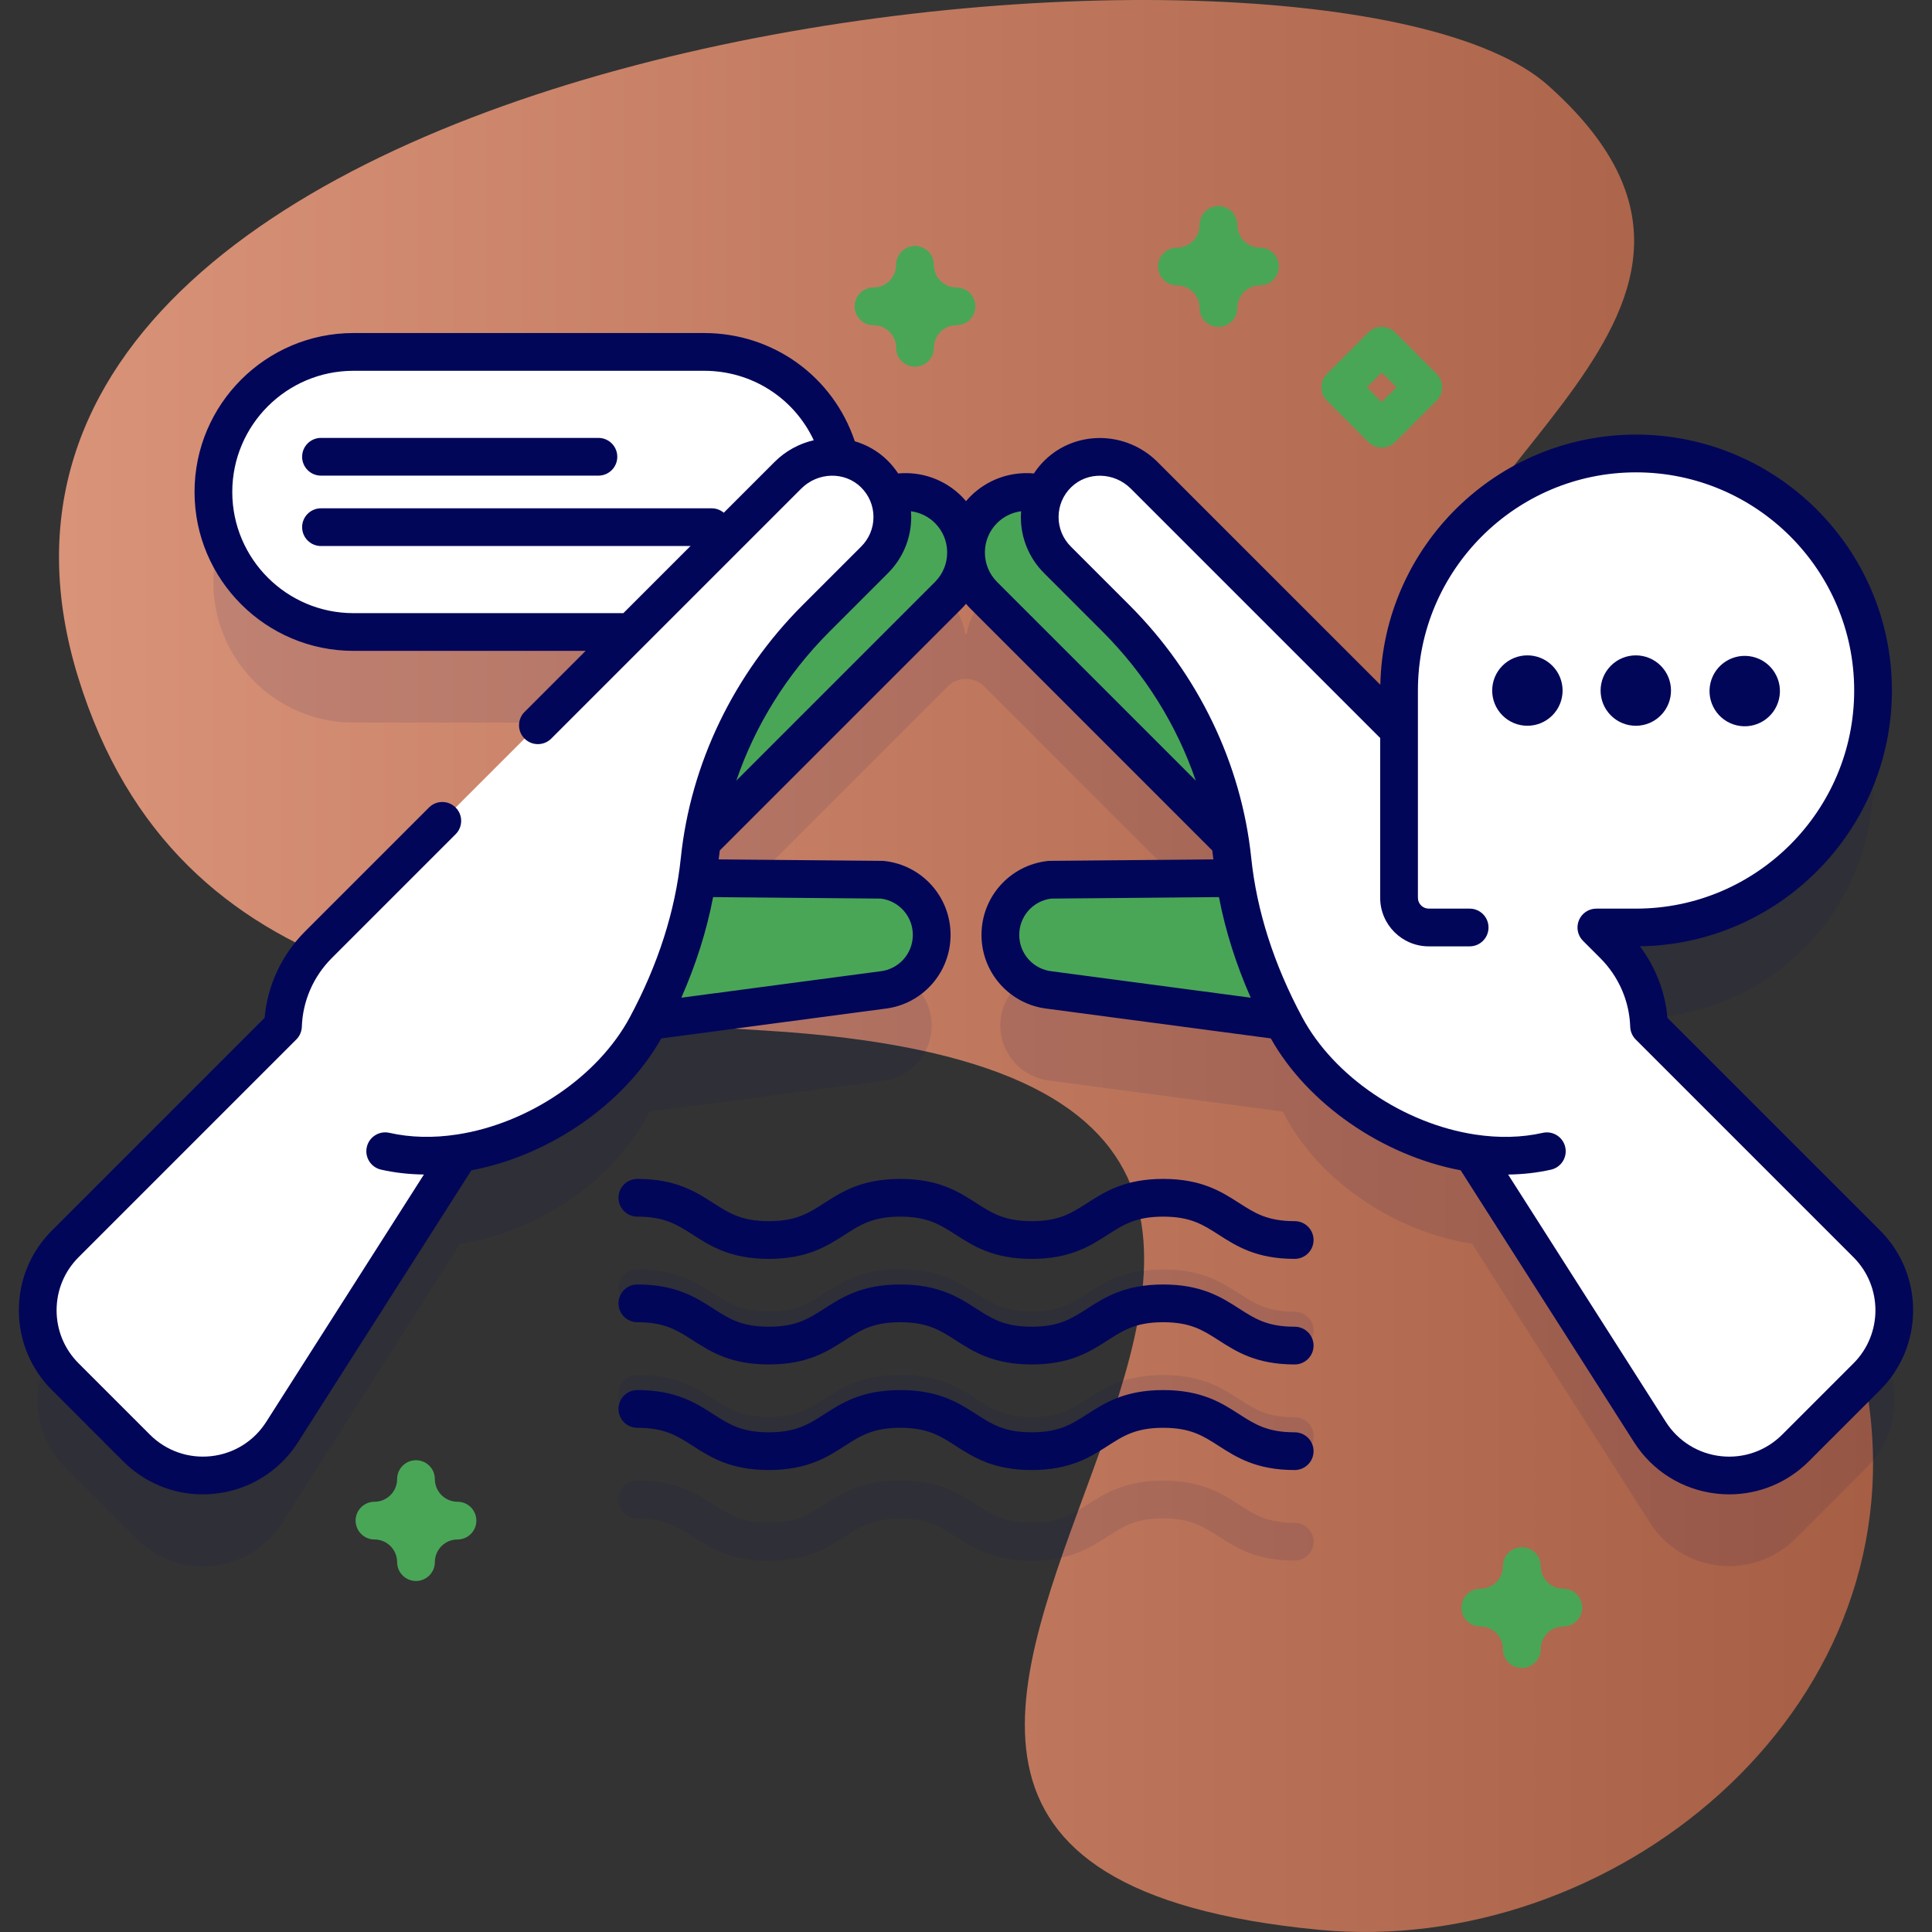 <?xml version="1.0"?>
<svg xmlns="http://www.w3.org/2000/svg" xmlns:xlink="http://www.w3.org/1999/xlink" xmlns:svgjs="http://svgjs.com/svgjs" version="1.1" width="512" height="512" x="0" y="0" viewBox="0 0 512 512" style="enable-background:new 0 0 512 512" xml:space="preserve" class=""><rect x="0" y="0" width="512" height="512" fill="#333333" stroke="none"/><g><linearGradient xmlns="http://www.w3.org/2000/svg" id="SVGID_1_" gradientUnits="userSpaceOnUse" x1="15.637" x2="496.377" y1="256" y2="256"><stop stop-opacity="1" stop-color="#d99379" offset="0"/><stop stop-opacity="1" stop-color="#a65e44" offset="1"/></linearGradient><g xmlns="http://www.w3.org/2000/svg"><g><g><path d="m20.729 179.563c26.255 85.007 107.775 89.005 182.131 93.553 244.867 14.978-63.002 218.186 146.697 238.304 77.136 7.4 157.787-56.956 145.589-140.291-11.106-75.878-121.152-121.073-121.207-191.979-.043-55.945 103.86-96.409 36.272-156.553-60.248-53.612-442.87-15.888-389.482 156.966z" fill="url(#SVGID_1_)" data-original="url(#SVGID_1_)" style=""/></g><g><g><g opacity=".1"><g><g><path d="m343.107 385.595c-10.179 0-15.463-3.395-20.124-6.389-4.177-2.684-7.476-4.803-14.719-4.803s-10.542 2.119-14.719 4.803c-4.661 2.994-9.945 6.389-20.124 6.389-10.178 0-15.461-3.395-20.122-6.39-4.176-2.683-7.474-4.802-14.715-4.802-7.242 0-10.541 2.119-14.718 4.803-4.661 2.994-9.944 6.389-20.121 6.389-10.178 0-15.46-3.395-20.122-6.389-4.176-2.684-7.475-4.803-14.716-4.803-2.762 0-5-2.238-5-5s2.238-5 5-5c10.178 0 15.46 3.395 20.122 6.389 4.176 2.684 7.475 4.803 14.716 4.803s10.54-2.119 14.716-4.802c4.662-2.995 9.945-6.39 20.123-6.39 10.177 0 15.46 3.395 20.121 6.389 4.176 2.684 7.474 4.803 14.716 4.803 7.243 0 10.543-2.119 14.72-4.803 4.661-2.994 9.945-6.389 20.123-6.389s15.462 3.395 20.123 6.389c4.177 2.684 7.477 4.803 14.72 4.803 2.762 0 5 2.238 5 5 0 2.761-2.239 5-5 5z" fill="#020659" data-original="#2626bc" style=""/></g><g><g><path d="m343.107 357.615c-10.179 0-15.463-3.395-20.124-6.389-4.177-2.684-7.476-4.803-14.719-4.803s-10.542 2.119-14.719 4.803c-4.661 2.994-9.945 6.389-20.124 6.389-10.178 0-15.461-3.395-20.122-6.39-4.176-2.683-7.474-4.802-14.715-4.802-7.242 0-10.541 2.119-14.718 4.803-4.661 2.994-9.944 6.389-20.121 6.389-10.178 0-15.46-3.395-20.122-6.389-4.176-2.684-7.475-4.803-14.716-4.803-2.762 0-5-2.238-5-5s2.238-5 5-5c10.178 0 15.46 3.395 20.122 6.389 4.176 2.684 7.475 4.803 14.716 4.803s10.54-2.119 14.716-4.802c4.662-2.995 9.945-6.39 20.123-6.39 10.177 0 15.46 3.395 20.121 6.389 4.176 2.684 7.474 4.803 14.716 4.803 7.243 0 10.543-2.119 14.72-4.803 4.661-2.994 9.945-6.389 20.123-6.389s15.462 3.395 20.123 6.389c4.177 2.684 7.477 4.803 14.72 4.803 2.762 0 5 2.238 5 5s-2.239 5-5 5z" fill="#020659" data-original="#2626bc" style=""/></g><g><path d="m343.107 413.573c-10.179 0-15.463-3.395-20.124-6.389-4.177-2.684-7.476-4.803-14.719-4.803s-10.542 2.119-14.719 4.803c-4.661 2.994-9.945 6.389-20.124 6.389-10.178 0-15.461-3.395-20.122-6.39-4.176-2.683-7.474-4.802-14.715-4.802-7.242 0-10.541 2.119-14.718 4.803-4.661 2.994-9.944 6.389-20.121 6.389-10.178 0-15.46-3.395-20.122-6.389-4.176-2.684-7.475-4.803-14.716-4.803-2.762 0-5-2.238-5-5s2.238-5 5-5c10.178 0 15.46 3.395 20.122 6.389 4.176 2.684 7.475 4.803 14.716 4.803s10.54-2.119 14.716-4.802c4.662-2.995 9.945-6.39 20.123-6.39 10.177 0 15.46 3.395 20.121 6.389 4.176 2.684 7.474 4.803 14.716 4.803 7.243 0 10.543-2.119 14.72-4.803 4.661-2.994 9.945-6.389 20.123-6.389s15.462 3.395 20.123 6.389c4.177 2.684 7.477 4.803 14.72 4.803 2.762 0 5 2.238 5 5s-2.239 5-5 5z" fill="#020659" data-original="#2626bc" style=""/></g></g></g><path d="m494.734 353.646-57.718-57.718c-.259-7.722-3.283-15.451-9.401-21.57l-4.569-4.569h10.524c34.688 0 62.808-28.12 62.808-62.808s-28.12-62.808-62.808-62.808-62.808 28.12-62.808 62.808v10.524l-67.832-67.832c-6.266-6.266-16.426-6.266-22.693 0-1.587 1.587-2.769 3.425-3.552 5.385-5.474-1.645-11.654-.309-15.979 4.017-2.515 2.515-4.002 5.658-4.499 8.924h-.402c-.496-3.265-1.984-6.409-4.499-8.924-4.325-4.325-10.505-5.662-15.979-4.017-.783-1.96-1.965-3.798-3.552-5.385-2.588-2.588-5.843-4.09-9.211-4.54-4.107-16.025-18.646-27.871-35.952-27.871h-92.945c-20.497 0-37.113 16.616-37.113 37.113s16.616 37.113 37.113 37.113h73.601l-82.869 82.869c-6.119 6.119-9.143 13.847-9.402 21.57l-57.717 57.719c-9.715 9.715-9.715 25.465 0 35.18l18.912 18.913c11.247 11.246 30.014 9.195 38.565-4.216l47.138-73.93c20.174-3.084 40.119-16.293 49.422-33.634.249-.464.479-.921.72-1.383l61.736-8.195c7.471-.801 13.136-7.105 13.136-14.619 0-7.513-5.665-13.818-13.136-14.619l-48.997-.436c.251-1.656.457-3.269.62-4.831.168-1.615.38-3.22.623-4.818l65.289-65.289c2.432-2.432 6.967-2.432 9.399 0l65.289 65.289c.243 1.598.455 3.204.623 4.818.163 1.562.368 3.174.62 4.831l-48.997.436c-7.471.801-13.136 7.105-13.136 14.619s5.665 13.818 13.136 14.619l61.736 8.195c.241.461.471.919.72 1.383 9.303 17.341 29.249 30.55 49.422 33.634l47.138 73.93c8.551 13.411 27.318 15.463 38.565 4.216l18.912-18.913c9.713-9.715 9.713-25.465-.001-35.18z" fill="#020659" data-original="#2626bc" style=""/></g><g><g><path d="m213.726 167.49h-120.059c-20.497 0-37.113-16.616-37.113-37.113 0-20.497 16.616-37.113 37.113-37.113h92.946c20.497 0 37.113 16.616 37.113 37.113v27.113c0 5.522-4.477 10-10 10z" fill="#ffffff" data-original="#ffffff" style="" class=""/></g><g><g><path d="m158.586 126.048h-73.52c-2.762 0-5-2.239-5-5s2.238-5 5-5h73.52c2.762 0 5 2.239 5 5s-2.239 5-5 5z" fill="#020659" data-original="#2626bc" style=""/></g><g><path d="m188.586 144.705h-103.52c-2.762 0-5-2.239-5-5s2.238-5 5-5h103.519c2.762 0 5 2.239 5 5 .001 2.761-2.238 5-4.999 5z" fill="#020659" data-original="#2626bc" style=""/></g></g></g><g><g><g><path d="m228.614 135.076-91.584 91.584 18.88 26.505.037-.037v19.583l77.825-10.331c7.471-.801 13.136-7.105 13.136-14.619 0-7.514-5.665-13.818-13.136-14.619l-57.328-.51 74.863-74.863c6.266-6.266 6.266-16.426 0-22.693-6.266-6.266-16.426-6.266-22.693 0z" fill="#49a657" data-original="#6583fe" style="" class=""/><path d="m231.776 125.674c-6.266-6.266-16.426-6.266-22.693 0l-124.684 124.684c-6.119 6.118-9.143 13.847-9.402 21.57l-57.717 57.718c-9.715 9.715-9.715 25.465 0 35.18l18.912 18.912c11.247 11.247 30.014 9.195 38.565-4.216l47.138-73.93c20.174-3.084 40.119-16.293 49.422-33.634 9.023-16.819 12.813-31.918 14.078-44.082 2.519-24.223 13.622-46.749 30.842-63.97l15.538-15.538c6.268-6.267 6.268-16.427.001-22.694z" fill="#ffffff" data-original="#ffffff" style="" class=""/></g></g><g><g><path d="m283.399 135.076 91.584 91.584-18.88 26.505-.037-.037v19.583l-77.825-10.331c-7.471-.801-13.136-7.105-13.136-14.619 0-7.514 5.665-13.818 13.136-14.619l57.328-.51-74.863-74.863c-6.266-6.266-6.266-16.426 0-22.693 6.267-6.266 16.427-6.266 22.693 0z" fill="#49a657" data-original="#6583fe" style="" class=""/><path d="m494.734 329.646-57.718-57.718c-.259-7.722-3.283-15.451-9.401-21.57l-124.685-124.684c-6.266-6.266-16.426-6.266-22.693 0-6.266 6.267-6.266 16.426 0 22.693l15.538 15.538c17.221 17.221 28.324 39.747 30.842 63.97 1.265 12.164 5.055 27.263 14.078 44.082 9.303 17.341 29.249 30.55 49.422 33.634l47.138 73.93c8.551 13.411 27.318 15.463 38.565 4.216l18.912-18.912c9.716-9.714 9.716-25.464.002-35.179z" fill="#ffffff" data-original="#ffffff" style="" class=""/></g></g></g><g><g><g><path d="m378.636 245.79h54.933c34.688 0 62.808-28.12 62.808-62.808 0-34.688-28.12-62.808-62.808-62.808-34.688 0-62.808 28.12-62.808 62.808v54.934c.001 4.348 3.527 7.874 7.875 7.874z" fill="#ffffff" data-original="#ffffff" style="" class=""/></g></g><g fill="#2626bc"><ellipse cx="404.838" cy="182.982" rx="9.33" ry="9.33" transform="matrix(.707 -.707 .707 .707 -10.814 339.858)" fill="#020659" data-original="#2626bc" style=""/><ellipse cx="433.57" cy="182.982" rx="9.33" ry="9.33" transform="matrix(.707 -.707 .707 .707 -2.398 360.174)" fill="#020659" data-original="#2626bc" style=""/><ellipse cx="462.301" cy="182.982" rx="9.33" ry="9.33" transform="matrix(.23 -.973 .973 .23 177.999 590.875)" fill="#020659" data-original="#2626bc" style=""/></g></g></g><g fill="#6583fe"><path d="m110.241 418.978c-2.762 0-5-2.238-5-5 0-3.309-2.691-6-6-6-2.762 0-5-2.238-5-5s2.238-5 5-5c3.309 0 6-2.691 6-6 0-2.762 2.238-5 5-5s5 2.238 5 5c0 3.309 2.691 6 6 6 2.762 0 5 2.238 5 5s-2.238 5-5 5c-3.309 0-6 2.691-6 6 0 2.761-2.238 5-5 5z" fill="#49a657" data-original="#6583fe" style="" class=""/><path d="m322.905 86.622c-2.762 0-5-2.238-5-5 0-3.309-2.692-6-6.001-6-2.762 0-5-2.238-5-5s2.238-5 5-5c3.309 0 6.001-2.691 6.001-6 0-2.762 2.238-5 5-5s5 2.238 5 5c0 3.309 2.691 6 5.999 6 2.762 0 5 2.238 5 5s-2.238 5-5 5c-3.308 0-5.999 2.691-5.999 6 0 2.762-2.238 5-5 5z" fill="#49a657" data-original="#6583fe" style="" class=""/><path d="m242.481 97.179c-2.762 0-5-2.238-5-5 0-3.309-2.691-6-6-6-2.762 0-5-2.238-5-5s2.238-5 5-5c3.309 0 6-2.691 6-6 0-2.762 2.238-5 5-5s5 2.238 5 5c0 3.309 2.691 6 6 6 2.762 0 5 2.238 5 5s-2.238 5-5 5c-3.309 0-6 2.691-6 6 0 2.761-2.239 5-5 5z" fill="#49a657" data-original="#6583fe" style="" class=""/><path d="m403.302 442.025c-2.762 0-5-2.238-5-5 0-3.309-2.691-6-6-6-2.762 0-5-2.238-5-5s2.238-5 5-5c3.309 0 6-2.691 6-6 0-2.762 2.238-5 5-5s5 2.238 5 5c0 3.309 2.691 6 6 6 2.762 0 5 2.238 5 5s-2.238 5-5 5c-3.309 0-6 2.691-6 6 0 2.762-2.238 5-5 5z" fill="#49a657" data-original="#6583fe" style="" class=""/><path d="m366.174 118.622c-1.279 0-2.56-.488-3.535-1.465l-11-11c-1.953-1.952-1.953-5.118 0-7.07l11-11c1.951-1.953 5.119-1.953 7.07 0l11 11c1.953 1.952 1.953 5.118 0 7.07l-11 11c-.975.977-2.256 1.465-3.535 1.465zm-3.929-16 3.929 3.929 3.929-3.929-3.929-3.929z" fill="#49a657" data-original="#6583fe" style="" class=""/></g></g></g><g fill="#2626bc"><path d="m168.907 350.403c7.241 0 10.54 2.119 14.716 4.803 4.662 2.994 9.944 6.389 20.122 6.389 10.177 0 15.46-3.395 20.121-6.389 4.177-2.684 7.476-4.803 14.718-4.803 7.241 0 10.539 2.119 14.715 4.802 4.661 2.995 9.944 6.39 20.122 6.39 10.179 0 15.463-3.395 20.124-6.389 4.177-2.684 7.476-4.803 14.719-4.803s10.542 2.119 14.719 4.803c4.661 2.994 9.945 6.389 20.124 6.389 2.762 0 5-2.238 5-5s-2.238-5-5-5c-7.243 0-10.543-2.119-14.72-4.803-4.661-2.994-9.945-6.389-20.123-6.389s-15.462 3.395-20.123 6.389c-4.177 2.684-7.477 4.803-14.72 4.803-7.242 0-10.54-2.119-14.716-4.803-4.661-2.994-9.944-6.389-20.121-6.389-10.178 0-15.461 3.395-20.123 6.39-4.176 2.683-7.475 4.802-14.716 4.802s-10.54-2.119-14.716-4.803c-4.662-2.994-9.944-6.389-20.122-6.389-2.762 0-5 2.238-5 5s2.239 5 5 5z" fill="#020659" data-original="#2626bc" style=""/><path d="m168.907 322.424c7.241 0 10.54 2.119 14.716 4.803 4.662 2.994 9.944 6.389 20.122 6.389 10.177 0 15.46-3.395 20.121-6.389 4.177-2.684 7.476-4.803 14.718-4.803 7.241 0 10.539 2.119 14.715 4.802 4.661 2.995 9.944 6.39 20.122 6.39 10.179 0 15.463-3.395 20.124-6.389 4.177-2.684 7.476-4.803 14.719-4.803s10.542 2.119 14.719 4.803c4.661 2.994 9.945 6.389 20.124 6.389 2.762 0 5-2.238 5-5s-2.238-5-5-5c-7.243 0-10.543-2.119-14.72-4.803-4.661-2.994-9.945-6.389-20.123-6.389s-15.462 3.395-20.123 6.389c-4.177 2.684-7.477 4.803-14.72 4.803-7.242 0-10.54-2.119-14.716-4.803-4.661-2.994-9.944-6.389-20.121-6.389-10.178 0-15.461 3.395-20.123 6.39-4.176 2.683-7.475 4.802-14.716 4.802s-10.54-2.119-14.716-4.803c-4.662-2.994-9.944-6.389-20.122-6.389-2.762 0-5 2.238-5 5s2.239 5 5 5z" fill="#020659" data-original="#2626bc" style=""/><path d="m168.907 378.382c7.241 0 10.54 2.119 14.716 4.803 4.662 2.994 9.944 6.389 20.122 6.389 10.177 0 15.46-3.395 20.121-6.389 4.177-2.684 7.476-4.803 14.718-4.803 7.241 0 10.539 2.119 14.715 4.802 4.661 2.995 9.944 6.39 20.122 6.39 10.179 0 15.463-3.395 20.124-6.389 4.177-2.684 7.476-4.803 14.719-4.803s10.542 2.119 14.719 4.803c4.661 2.994 9.945 6.389 20.124 6.389 2.762 0 5-2.238 5-5s-2.238-5-5-5c-7.243 0-10.543-2.119-14.72-4.803-4.661-2.994-9.945-6.389-20.123-6.389s-15.462 3.395-20.123 6.389c-4.177 2.684-7.477 4.803-14.72 4.803-7.242 0-10.54-2.119-14.716-4.803-4.661-2.994-9.944-6.389-20.121-6.389-10.178 0-15.461 3.395-20.123 6.39-4.176 2.683-7.475 4.802-14.716 4.802s-10.54-2.119-14.716-4.803c-4.662-2.994-9.944-6.389-20.122-6.389-2.762 0-5 2.238-5 5s2.239 5 5 5z" fill="#020659" data-original="#2626bc" style=""/><path d="m441.895 269.741c-.612-6.895-3.143-13.436-7.304-18.959 36.919-.55 66.786-30.753 66.786-67.8 0-37.39-30.418-67.808-67.808-67.808-36.883 0-66.961 29.605-67.769 66.297l-59.048-59.047c-8.294-8.294-21.714-8.479-29.918-.415-1.083 1.064-2.025 2.229-2.841 3.465-6.207-.573-12.368 1.611-16.821 6.066-.412.411-.792.845-1.165 1.284-.373-.438-.753-.872-1.164-1.284-4.454-4.456-10.62-6.639-16.822-6.067-.816-1.235-1.758-2.4-2.841-3.465-2.496-2.454-5.479-4.134-8.65-5.064-5.769-17.2-21.67-28.683-39.917-28.683h-92.946c-23.222 0-42.113 18.892-42.113 42.113s18.892 42.113 42.113 42.113h61.529l-16.184 16.184c-1.953 1.952-1.953 5.118 0 7.07 1.951 1.953 5.119 1.953 7.07 0l66.249-66.248c4.429-4.428 11.532-4.587 15.836-.355 2.136 2.1 3.312 4.898 3.312 7.881 0 2.946-1.152 5.722-3.243 7.813l-15.536 15.535c-18.219 18.219-29.682 42.008-32.276 66.986-1.461 14.032-6.008 28.243-13.513 42.235-8.419 15.684-26.816 28.167-45.779 31.065-6.333.967-12.371.819-17.948-.438-2.688-.611-5.37 1.082-5.978 3.776-.608 2.693 1.083 5.37 3.776 5.978 3.654.825 7.454 1.247 11.359 1.295l-41.801 65.567c-3.257 5.107-8.577 8.414-14.599 9.073-6.019.654-11.932-1.421-16.215-5.703l-18.908-18.908c-3.754-3.755-5.821-8.746-5.821-14.055s2.067-10.3 5.821-14.055l57.709-57.709c.896-.897 1.419-2.1 1.462-3.366.231-6.847 3.055-13.317 7.946-18.218l32.814-32.814c1.953-1.952 1.953-5.118 0-7.07-1.951-1.953-5.119-1.953-7.07 0l-32.817 32.817c-6.207 6.216-9.977 14.29-10.743 22.918l-56.371 56.372c-5.644 5.643-8.751 13.144-8.751 21.125 0 7.98 3.107 15.482 8.751 21.125l18.908 18.909c5.654 5.654 13.195 8.752 21.079 8.752 1.092 0 2.191-.06 3.293-.18 9.051-.989 17.049-5.96 21.943-13.637l45.944-72.058c20.757-3.907 40.636-17.682 50.319-34.956l59.139-7.851c10.001-1.107 17.535-9.513 17.535-19.583 0-10.092-7.567-18.514-17.603-19.59-.162-.018-.325-.026-.488-.028l-43.366-.386c.087-.789.192-1.575.299-2.361l64.092-64.092c.412-.412.792-.845 1.165-1.284.373.439.753.872 1.165 1.284l64.093 64.093c.107.786.211 1.572.298 2.36l-43.367.386c-.163.002-.326.011-.488.028-10.035 1.076-17.603 9.498-17.603 19.59 0 10.07 7.534 18.477 17.535 19.583l59.093 7.845c.015.002.029.001.044.003 9.68 17.274 29.562 31.051 50.32 34.959l45.944 72.058c4.895 7.677 12.893 12.647 21.943 13.637 1.102.12 2.2.18 3.293.18 7.884 0 15.425-3.099 21.079-8.753l18.908-18.908c11.649-11.649 11.649-30.602 0-42.25zm-236.633-147.316-40.065 40.065h-71.53c-17.707 0-32.113-14.406-32.113-32.113s14.406-32.113 32.113-32.113h92.945c12.647 0 23.803 7.24 29.037 18.402-3.801.885-7.423 2.794-10.387 5.759zm36.646 125.336c0 4.971-3.727 9.118-8.669 9.648-.041.005-.083.01-.125.016l-52.556 6.977c3.898-8.841 6.715-17.754 8.421-26.657l44.478.395c4.834.627 8.451 4.724 8.451 9.621zm5.864-93.528-52.644 52.644c4.995-14.632 13.401-28.193 24.644-39.436l15.536-15.536c3.98-3.981 6.173-9.266 6.173-14.884 0-.515-.039-1.024-.075-1.533 2.379.314 4.624 1.38 6.366 3.123 2.086 2.087 3.235 4.86 3.235 7.811s-1.149 5.724-3.235 7.811zm16.47 0c-2.086-2.087-3.235-4.86-3.235-7.812 0-2.95 1.149-5.724 3.236-7.811 1.742-1.742 3.989-2.808 6.366-3.123-.036.509-.075 1.018-.075 1.533 0 5.618 2.192 10.903 6.173 14.884l15.536 15.536c11.243 11.243 19.649 24.804 24.644 39.436zm14.533 103.175c-4.942-.529-8.669-4.677-8.669-9.648 0-4.896 3.617-8.994 8.45-9.621l44.479-.395c1.706 8.902 4.523 17.815 8.421 26.657l-52.556-6.977c-.042-.006-.084-.011-.125-.016zm212.42 103.885-18.908 18.907c-4.283 4.282-10.194 6.366-16.215 5.704-6.021-.659-11.342-3.966-14.599-9.073l-41.803-65.563c3.905-.049 7.705-.47 11.36-1.295 2.693-.607 4.385-3.284 3.776-5.978-.606-2.693-3.286-4.39-5.978-3.776-5.576 1.259-11.614 1.404-17.948.438-18.963-2.898-37.36-15.381-45.778-31.062-7.506-13.994-12.053-28.205-13.513-42.236-2.596-24.979-14.059-48.768-32.277-66.986l-15.536-15.536c-2.091-2.092-3.243-4.867-3.243-7.813 0-2.982 1.177-5.781 3.312-7.881 4.305-4.233 11.407-4.072 15.836.355l66.08 66.079v42.342c0 7.099 5.775 12.874 12.874 12.874h10.836c2.762 0 5-2.238 5-5s-2.238-5-5-5h-10.836c-1.585 0-2.874-1.289-2.874-2.874v-54.934c0-31.875 25.933-57.808 57.808-57.808s57.808 25.933 57.808 57.808-25.933 57.808-57.808 57.808h-10.523c-2.022 0-3.846 1.219-4.619 3.087-.774 1.869-.346 4.02 1.084 5.449l4.564 4.561c4.895 4.903 7.718 11.374 7.949 18.221.043 1.267.565 2.47 1.462 3.366l57.709 57.709c7.749 7.748 7.749 20.357 0 28.107z" fill="#020659" data-original="#2626bc" style=""/></g></g></g></svg>

